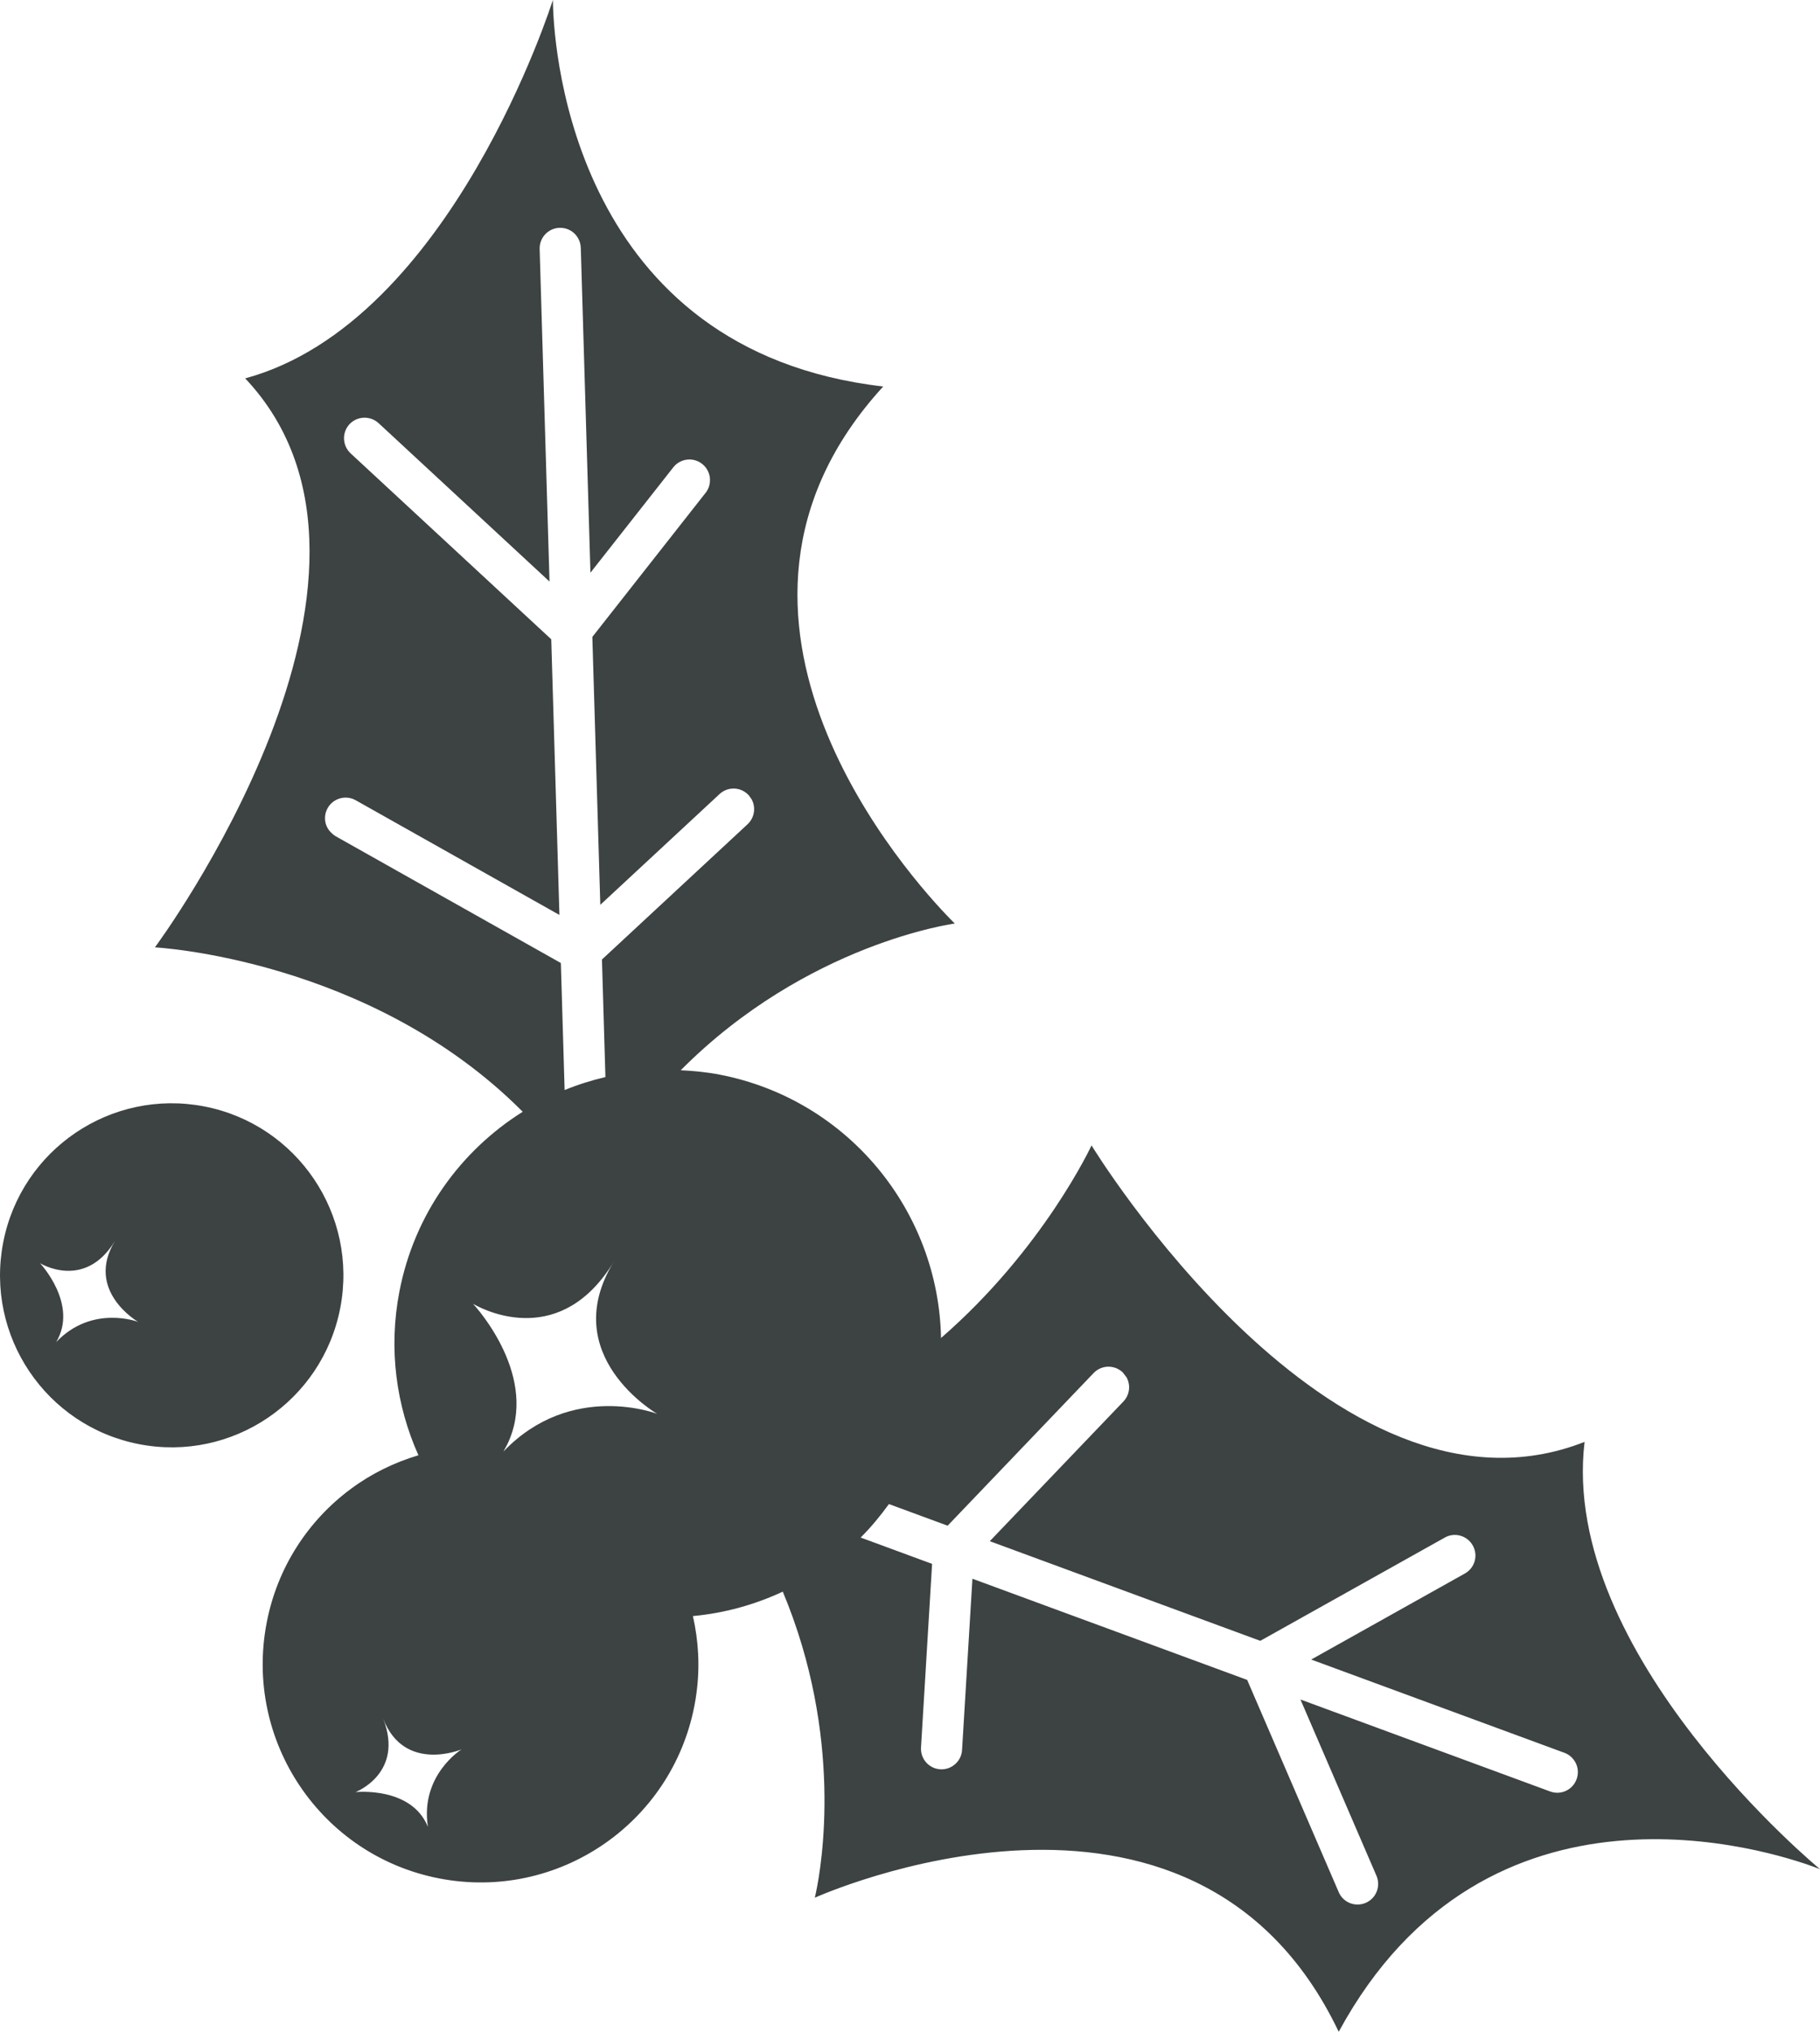 <?xml version="1.0" encoding="UTF-8"?>
<svg width="43px" height="48px" viewBox="0 0 43 48" version="1.1" xmlns="http://www.w3.org/2000/svg" xmlns:xlink="http://www.w3.org/1999/xlink">
    <title>节日-5</title>
    <g id="V1.4" stroke="none" stroke-width="1" fill="none" fill-rule="evenodd">
        <g id="形状汇集备份" transform="translate(-755, -105)" fill="#3D4242">
            <g id="节日-5" transform="translate(755, 105)">
                <path d="M13.062,0 L13.066,0.142 C13.098,1.227 13.584,8.289 20.867,9.131 C15.871,14.588 21.577,20.816 22.45,21.709 L22.509,21.769 C22.525,21.785 22.538,21.797 22.546,21.805 L22.559,21.818 C22.559,21.818 19.073,22.278 16.083,25.284 C16.388,25.3 16.696,25.328 17.005,25.388 C20.05,25.979 22.176,28.624 22.233,31.61 C24.655,29.507 25.789,27.06 25.789,27.06 C25.789,27.06 31.484,36.407 37.438,34.064 C36.839,39.086 43,44.158 43,44.158 L42.867,44.108 C41.85,43.733 35.13,41.546 31.629,48 C28.188,40.785 19.251,44.833 19.251,44.833 C19.251,44.833 19.255,44.817 19.262,44.787 L19.279,44.707 C19.414,44.062 19.929,41.031 18.494,37.602 C17.832,37.911 17.116,38.11 16.371,38.179 C16.503,38.762 16.54,39.375 16.455,39.998 C16.442,40.096 16.427,40.195 16.407,40.295 C15.867,43.091 13.168,44.919 10.377,44.377 C7.586,43.836 5.761,41.131 6.301,38.335 C6.554,37.018 7.291,35.913 8.29,35.174 C8.768,34.818 9.31,34.552 9.886,34.38 C9.361,33.206 9.174,31.868 9.437,30.51 C9.791,28.678 10.887,27.184 12.35,26.265 C8.749,22.645 3.66,22.381 3.66,22.381 C3.66,22.381 10.187,13.597 5.793,8.939 C10.667,7.619 13.062,0 13.062,0 Z M26.18,32.287 C26.05,32.291 25.93,32.343 25.839,32.437 L22.389,36.044 L21.002,35.533 C20.798,35.814 20.578,36.081 20.334,36.324 L22.022,36.946 L21.76,41.283 C21.752,41.413 21.795,41.538 21.881,41.636 C21.968,41.734 22.086,41.791 22.216,41.799 C22.346,41.806 22.471,41.763 22.568,41.676 C22.665,41.59 22.723,41.471 22.73,41.342 L22.975,37.297 L29.466,39.687 L31.626,44.694 C31.676,44.815 31.769,44.908 31.89,44.958 C32.01,45.007 32.147,45.006 32.267,44.954 C32.387,44.902 32.479,44.807 32.527,44.686 C32.574,44.565 32.572,44.432 32.521,44.314 L30.725,40.15 L36.625,42.323 C36.747,42.368 36.879,42.363 36.997,42.308 C37.115,42.253 37.204,42.156 37.249,42.034 C37.298,41.9 37.287,41.753 37.218,41.629 C37.176,41.555 37.117,41.493 37.045,41.449 C37.018,41.433 36.99,41.42 36.961,41.409 L30.979,39.206 L34.609,37.174 C34.723,37.11 34.805,37.007 34.841,36.881 C34.876,36.756 34.86,36.626 34.797,36.512 C34.755,36.437 34.696,36.375 34.625,36.333 C34.588,36.31 34.548,36.293 34.506,36.281 C34.381,36.245 34.249,36.26 34.136,36.324 L29.776,38.764 L23.385,36.41 L26.542,33.11 C26.69,32.954 26.719,32.724 26.615,32.537 L26.527,32.423 C26.5,32.397 26.472,32.375 26.441,32.357 C26.363,32.309 26.273,32.286 26.18,32.287 Z M9.053,40.603 C9.557,41.895 8.399,42.338 8.399,42.338 C8.399,42.338 9.721,42.196 10.11,43.159 C9.92,41.938 10.905,41.328 10.905,41.328 C10.905,41.328 9.553,41.897 9.053,40.603 Z M14.502,29.807 C13.263,31.843 11.499,30.981 11.214,30.823 L11.179,30.803 L11.175,30.8 C11.279,30.913 12.751,32.554 11.982,34.129 L11.895,34.291 C13.498,32.619 15.526,33.401 15.526,33.401 C15.526,33.401 13.143,32.025 14.502,29.807 Z M0.075,29.356 C0.5,27.153 2.628,25.713 4.827,26.139 C7.027,26.566 8.464,28.698 8.039,30.901 C7.613,33.104 5.485,34.545 3.286,34.118 C1.086,33.691 -0.351,31.559 0.075,29.356 Z M2.719,29.313 C1.999,30.497 0.945,29.842 0.945,29.842 C0.945,29.842 1.858,30.81 1.329,31.704 C2.184,30.812 3.265,31.23 3.265,31.23 C3.265,31.23 1.994,30.496 2.719,29.313 Z M13.222,5.382 C12.954,5.389 12.742,5.614 12.75,5.883 L12.983,13.739 L8.943,9.995 C8.745,9.816 8.438,9.827 8.256,10.023 C8.075,10.219 8.087,10.527 8.284,10.711 L13.024,15.103 L13.217,21.615 L8.403,18.905 C8.17,18.774 7.873,18.857 7.741,19.091 C7.677,19.205 7.662,19.337 7.697,19.462 C7.733,19.587 7.817,19.681 7.927,19.754 L13.251,22.751 L13.34,25.752 C13.651,25.624 13.974,25.523 14.304,25.445 L14.222,22.668 L17.662,19.473 C17.826,19.32 17.865,19.075 17.756,18.879 L17.688,18.785 C17.656,18.751 17.62,18.722 17.582,18.699 C17.402,18.59 17.163,18.608 17.001,18.759 L14.183,21.376 L13.995,15.047 L16.67,11.644 C16.792,11.49 16.809,11.278 16.714,11.107 C16.683,11.05 16.642,11.002 16.589,10.959 C16.573,10.947 16.556,10.935 16.54,10.925 C16.333,10.8 16.06,10.846 15.907,11.041 L13.95,13.53 L13.722,5.853 C13.719,5.775 13.698,5.698 13.66,5.631 C13.618,5.555 13.558,5.494 13.487,5.451 C13.409,5.404 13.317,5.379 13.222,5.382 Z" id="109"></path>
            </g>
        </g>
    </g>
</svg>